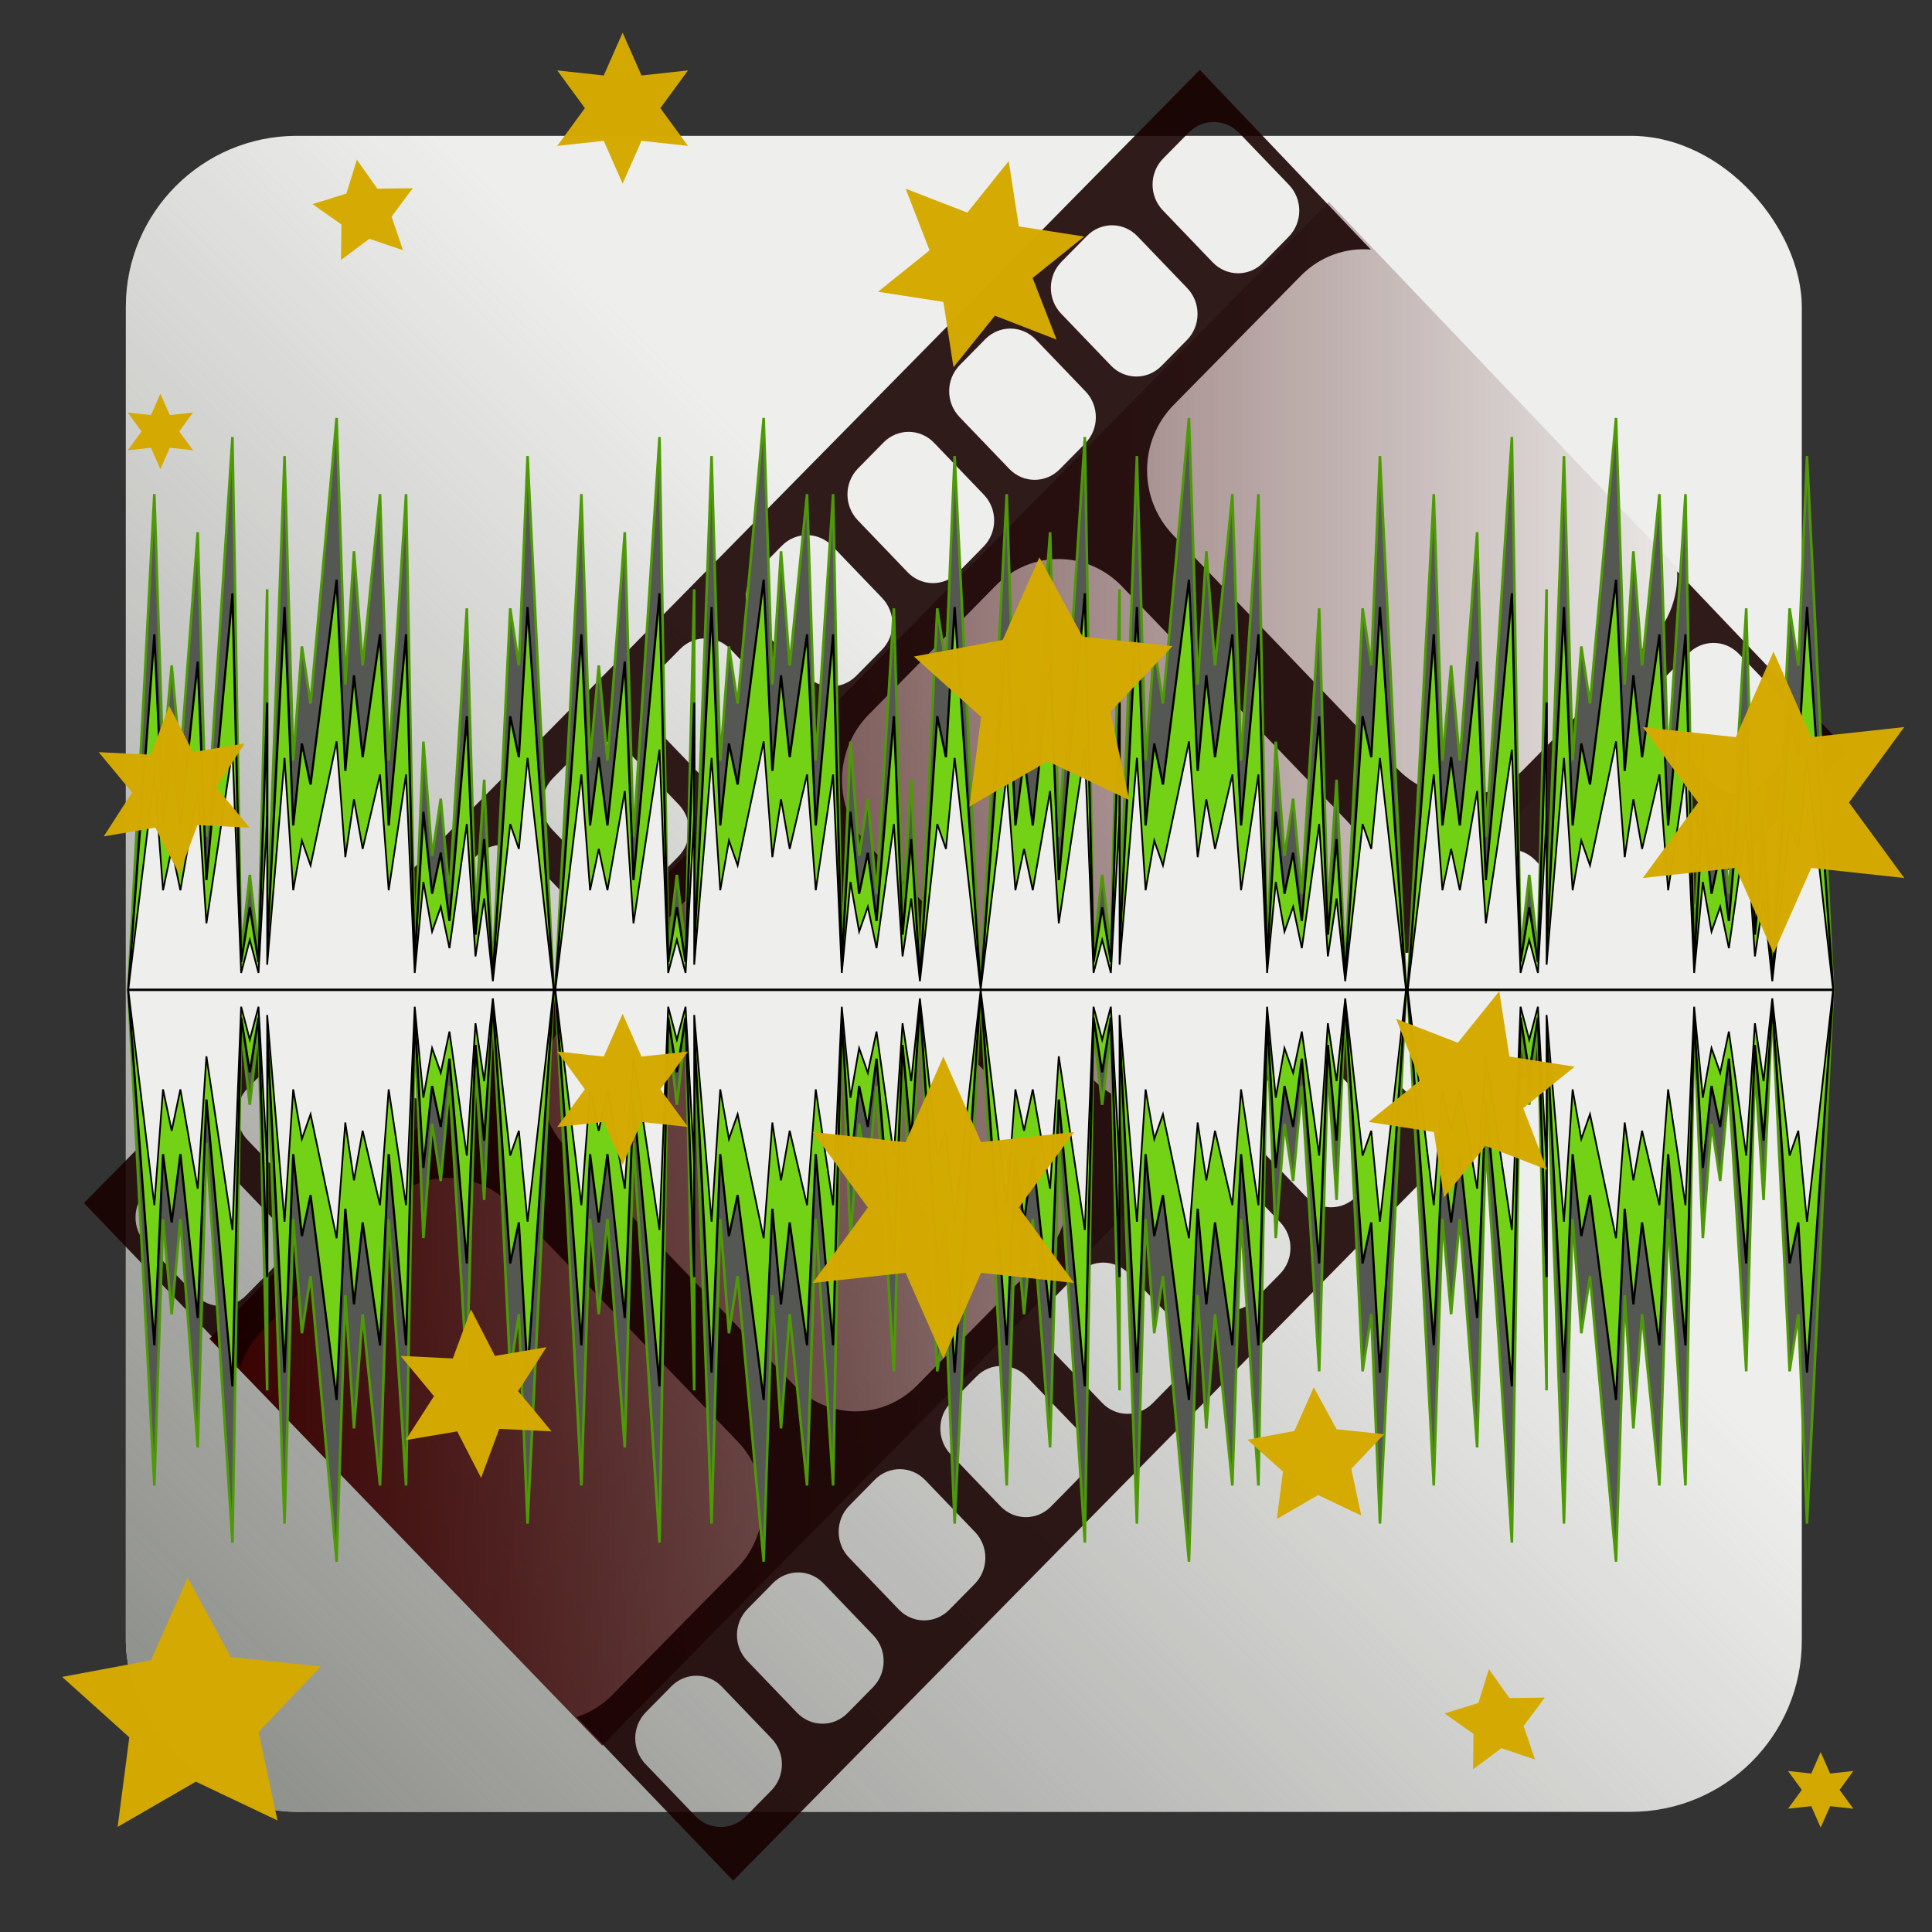 <?xml version="1.0" encoding="UTF-8" standalone="no"?>
<!-- Created with Inkscape (http://www.inkscape.org/) -->

<svg
   xmlns:osb="http://www.openswatchbook.org/uri/2009/osb"
   xmlns:dc="http://purl.org/dc/elements/1.1/"
   xmlns:cc="http://creativecommons.org/ns#"
   xmlns:rdf="http://www.w3.org/1999/02/22-rdf-syntax-ns#"
   xmlns:svg="http://www.w3.org/2000/svg"
   xmlns="http://www.w3.org/2000/svg"
   xmlns:xlink="http://www.w3.org/1999/xlink"
   xmlns:sodipodi="http://sodipodi.sourceforge.net/DTD/sodipodi-0.dtd"
   xmlns:inkscape="http://www.inkscape.org/namespaces/inkscape"
   width="256px"
   height="256px"
   viewBox="0 0 256 256"
   version="1.1"
   id="SVGRoot"
   sodipodi:docname="videomass2_nuovo.svg"
   inkscape:version="0.92.4 (5da689c313, 2019-01-14)"
   enable-background="new">
  <rect x="0" y="0" width="256" height="256" fill="#333333" stroke="none"/>
  <sodipodi:namedview
     id="base"
     pagecolor="#ffffff"
     bordercolor="#666666"
     borderopacity="1.0"
     inkscape:pageopacity="0.0"
     inkscape:pageshadow="2"
     inkscape:zoom="2.32"
     inkscape:cx="82.258621"
     inkscape:cy="109.94539"
     inkscape:document-units="px"
     inkscape:current-layer="layer2"
     showgrid="true"
     inkscape:window-width="1920"
     inkscape:window-height="1021"
     inkscape:window-x="0"
     inkscape:window-y="31"
     inkscape:window-maximized="1"
     inkscape:grid-bbox="true"
     inkscape:measure-start="110,130"
     inkscape:measure-end="0,0"
     showguides="true">
    <inkscape:grid
       type="xygrid"
       id="grid5114" />
  </sodipodi:namedview>
  <defs
     id="defs4485">
    <inkscape:path-effect
       effect="bspline"
       id="path-effect4551"
       is_visible="true"
       weight="33.333"
       steps="2"
       helper_size="0"
       apply_no_weight="true"
       apply_with_weight="true"
       only_selected="false" />
    <inkscape:path-effect
       effect="skeletal"
       id="path-effect4547"
       is_visible="true"
       pattern="M 0,5 C 0,2.24 2.24,0 5,0 7.76,0 10,2.24 10,5 10,7.76 7.76,10 5,10 2.24,10 0,7.76 0,5 Z"
       copytype="single_stretched"
       prop_scale="1"
       scale_y_rel="false"
       spacing="0"
       normal_offset="0"
       tang_offset="0"
       prop_units="false"
       vertical_pattern="false"
       fuse_tolerance="0" />
    <inkscape:path-effect
       effect="bspline"
       id="path-effect4545"
       is_visible="true"
       weight="33.333"
       steps="2"
       helper_size="0"
       apply_no_weight="true"
       apply_with_weight="true"
       only_selected="false" />
    <inkscape:path-effect
       effect="skeletal"
       id="path-effect4541"
       is_visible="true"
       pattern="M 0,5 C 0,2.24 2.24,0 5,0 7.76,0 10,2.24 10,5 10,7.76 7.76,10 5,10 2.24,10 0,7.76 0,5 Z"
       copytype="single_stretched"
       prop_scale="1"
       scale_y_rel="false"
       spacing="0"
       normal_offset="0"
       tang_offset="0"
       prop_units="false"
       vertical_pattern="false"
       fuse_tolerance="0" />
    <inkscape:path-effect
       effect="spiro"
       id="path-effect4539"
       is_visible="true" />
    <inkscape:path-effect
       effect="bspline"
       id="path-effect4535"
       is_visible="true"
       weight="33.333"
       steps="2"
       helper_size="0"
       apply_no_weight="true"
       apply_with_weight="true"
       only_selected="false" />
    <inkscape:path-effect
       effect="skeletal"
       id="path-effect4531"
       is_visible="true"
       pattern="M 0,5 C 0,2.24 2.24,0 5,0 7.76,0 10,2.24 10,5 10,7.76 7.76,10 5,10 2.24,10 0,7.76 0,5 Z"
       copytype="single_stretched"
       prop_scale="1"
       scale_y_rel="false"
       spacing="0"
       normal_offset="0"
       tang_offset="0"
       prop_units="false"
       vertical_pattern="false"
       fuse_tolerance="0" />
    <inkscape:path-effect
       effect="bspline"
       id="path-effect4529"
       is_visible="true"
       weight="33.333"
       steps="2"
       helper_size="0"
       apply_no_weight="true"
       apply_with_weight="true"
       only_selected="false" />
    <inkscape:path-effect
       effect="skeletal"
       id="path-effect4525"
       is_visible="true"
       pattern="M 0,5 C 0,2.24 2.24,0 5,0 7.76,0 10,2.24 10,5 10,7.76 7.76,10 5,10 2.24,10 0,7.76 0,5 Z"
       copytype="single_stretched"
       prop_scale="1"
       scale_y_rel="false"
       spacing="0"
       normal_offset="0"
       tang_offset="0"
       prop_units="false"
       vertical_pattern="false"
       fuse_tolerance="0" />
    <inkscape:path-effect
       effect="bspline"
       id="path-effect4523"
       is_visible="true"
       weight="33.333"
       steps="2"
       helper_size="0"
       apply_no_weight="true"
       apply_with_weight="true"
       only_selected="false" />
    <inkscape:path-effect
       effect="bspline"
       id="path-effect4519"
       is_visible="true"
       weight="33.333"
       steps="2"
       helper_size="0"
       apply_no_weight="true"
       apply_with_weight="true"
       only_selected="false" />
    <linearGradient
       inkscape:collect="always"
       id="linearGradient4752">
      <stop
         style="stop-color:#888a85;stop-opacity:1;"
         offset="0"
         id="stop4748" />
      <stop
         style="stop-color:#888a85;stop-opacity:0;"
         offset="1"
         id="stop4750" />
    </linearGradient>
    <linearGradient
       inkscape:collect="always"
       id="linearGradient4560">
      <stop
         style="stop-color:#380000;stop-opacity:1;"
         offset="0"
         id="stop4556" />
      <stop
         style="stop-color:#380000;stop-opacity:0;"
         offset="1"
         id="stop4558" />
    </linearGradient>
    <pattern
       inkscape:isstock="true"
       inkscape:stockid="Stripes 1:1"
       id="Strips1_1"
       patternTransform="translate(0,0) scale(10,10)"
       height="1"
       width="2"
       patternUnits="userSpaceOnUse"
       inkscape:collect="always">
      <rect
         id="rect5447"
         height="2"
         width="1"
         y="-0.5"
         x="0"
         style="fill:black;stroke:none" />
    </pattern>
    <linearGradient
       id="linearGradient4727"
       osb:paint="solid">
      <stop
         style="stop-color:#ce5c00;stop-opacity:1;"
         offset="0"
         id="stop4725" />
    </linearGradient>
    <pattern
       patternUnits="userSpaceOnUse"
       width="55"
       height="90"
       patternTransform="translate(-60,50.5)"
       id="pattern6214">
      <g
         style="fill:url(#Strips1_1);fill-opacity:1"
         transform="translate(-15,-28.5)"
         id="g4691">
        <rect
           style="opacity:0.815;fill:url(#Strips1_1);fill-opacity:1;stroke:none;stroke-width:4.527;stroke-linecap:round;stroke-linejoin:bevel;stroke-miterlimit:17.6;stroke-dasharray:none;stroke-dashoffset:0;stroke-opacity:1;paint-order:stroke fill markers"
           id="rect4683"
           width="30"
           height="30"
           x="40"
           y="59"
           ry="7.9" />
        <path
           inkscape:connector-curvature="0"
           style="opacity:0.815;fill:url(#Strips1_1);fill-opacity:1;stroke:none;stroke-width:8.601;stroke-linecap:round;stroke-linejoin:bevel;stroke-miterlimit:17.6;stroke-dasharray:none;stroke-dashoffset:0;stroke-opacity:1;paint-order:stroke fill markers"
           d="m 15,28.5 v 90 l 45,-45 z"
           id="path4687" />
      </g>
    </pattern>
    <linearGradient
       inkscape:collect="always"
       xlink:href="#linearGradient4560"
       id="linearGradient4562"
       x1="-11.593"
       y1="128.662"
       x2="268.939"
       y2="128.662"
       gradientUnits="userSpaceOnUse"
       gradientTransform="matrix(0.713,0,0,0.713,36.018,37.3)" />
    <linearGradient
       inkscape:collect="always"
       xlink:href="#linearGradient4752"
       id="linearGradient4754"
       x1="11.826"
       y1="245.717"
       x2="149.787"
       y2="106.138"
       gradientUnits="userSpaceOnUse"
       gradientTransform="matrix(0.954,0,0,0.954,5.39,5.595)" />
  </defs>
  <g
     inkscape:groupmode="layer"
     id="layer3"
     inkscape:label="sfondo"
     style="display:inline">
    <rect
       style="display:inline;opacity:1;fill:#eeeeec;fill-opacity:1;stroke:none;stroke-width:2.404;stroke-linecap:round;stroke-linejoin:bevel;stroke-miterlimit:17.6;stroke-dasharray:none;stroke-dashoffset:0;stroke-opacity:0.976;paint-order:stroke fill markers"
       id="rect4568-3"
       width="222.072"
       height="222.072"
       x="16.675"
       y="18"
       ry="22.66" />
  </g>
  <g
     style="display:inline"
     inkscape:label="sfondo copia"
     id="g4738"
     inkscape:groupmode="layer">
    <rect
       ry="22.66"
       y="18"
       x="16.675"
       height="222.072"
       width="222.072"
       id="rect4736"
       style="display:inline;opacity:1;fill:url(#linearGradient4754);fill-opacity:1;stroke:none;stroke-width:7.004;stroke-linecap:round;stroke-linejoin:bevel;stroke-miterlimit:17.6;stroke-dasharray:none;stroke-dashoffset:0;stroke-opacity:0.976;paint-order:stroke fill markers" />
  </g>
  <g
     id="layer1"
     inkscape:groupmode="layer"
     inkscape:label="film strip"
     style="display:inline;opacity:1">
    <path
       style="opacity:1;fill:url(#linearGradient4562);fill-opacity:1;stroke:none;stroke-width:0.927"
       d="M 176.075,26.769 27.752,177.389 79.787,231.298 227.767,81.029 Z"
       id="rect5216"
       inkscape:connector-curvature="0" />
    <path
       style="fill:#180000;fill-opacity:0.884;stroke:none;stroke-width:0.94"
       d="M 158.983,9.258 11.122,159.406 31.872,181.063 c 0.558,-1.742 1.51,-3.382 2.871,-4.764 L 51.252,159.535 c 4.573,-4.644 11.889,-4.596 16.402,0.11 l 30.059,31.333 c 4.514,4.705 4.464,12.23 -0.108,16.874 l -16.509,16.764 c -1.374,1.395 -2.996,2.36 -4.714,2.906 L 97.149,249.197 244.729,99.333 222.235,75.705 c 0.128,3.299 -1.035,6.638 -3.51,9.151 l -16.846,17.108 c -4.666,4.738 -12.129,4.688 -16.735,-0.113 L 155.418,70.865 c -4.606,-4.801 -4.558,-12.479 0.108,-17.217 l 16.846,-17.108 c 2.561,-2.6 5.963,-3.749 9.275,-3.471 z m 1.877,6.907 c 1.21,0.008 2.417,0.492 3.338,1.452 l 6.593,6.873 c 1.842,1.92 1.823,4.992 -0.043,6.888 l -3.369,3.423 c -1.866,1.895 -4.854,1.874 -6.696,-0.046 l -6.593,-6.873 c -1.842,-1.92 -1.823,-4.991 0.043,-6.886 l 3.369,-3.422 c 0.933,-0.948 2.148,-1.417 3.358,-1.409 z m -13.477,13.686 c 1.21,0.008 2.417,0.494 3.338,1.454 l 6.592,6.872 c 1.842,1.92 1.822,4.992 -0.045,6.888 l -3.367,3.42 c -1.867,1.895 -4.852,1.876 -6.695,-0.045 l -6.593,-6.873 c -1.842,-1.92 -1.822,-4.992 0.045,-6.888 l 3.369,-3.42 c 0.933,-0.948 2.145,-1.416 3.355,-1.408 z m -13.477,13.685 c 1.21,0.008 2.417,0.494 3.338,1.454 l 6.593,6.873 c 1.842,1.92 1.825,4.991 -0.042,6.886 l -3.369,3.422 c -1.867,1.895 -4.854,1.876 -6.696,-0.045 l -6.592,-6.873 c -1.842,-1.92 -1.822,-4.991 0.045,-6.886 l 3.369,-3.423 c 0.933,-0.948 2.145,-1.416 3.355,-1.408 z m -13.476,13.685 c 1.209,0.008 2.419,0.495 3.34,1.454 l 6.591,6.872 c 1.842,1.92 1.823,4.992 -0.043,6.888 l -3.369,3.423 c -1.867,1.895 -4.852,1.874 -6.695,-0.046 l -6.592,-6.873 c -1.842,-1.92 -1.825,-4.991 0.042,-6.886 l 3.369,-3.423 c 0.933,-0.948 2.148,-1.416 3.358,-1.408 z m -13.477,13.685 c 1.21,0.008 2.417,0.494 3.338,1.454 l 6.593,6.873 c 1.842,1.92 1.825,4.991 -0.042,6.886 l -3.369,3.422 c -1.867,1.895 -4.854,1.877 -6.696,-0.043 l -6.593,-6.873 c -1.842,-1.92 -1.821,-4.992 0.045,-6.888 l 3.369,-3.422 c 0.933,-0.948 2.145,-1.417 3.355,-1.409 z m 33.381,3.17 c 3.025,0.02 6.043,1.233 8.346,3.633 l 29.725,30.986 c 4.606,4.801 4.556,12.479 -0.11,17.217 l -16.845,17.108 c -4.666,4.738 -12.131,4.688 -16.736,-0.113 l -29.725,-30.986 c -4.606,-4.801 -4.558,-12.479 0.108,-17.217 l 16.845,-17.108 c 2.333,-2.369 5.367,-3.541 8.392,-3.52 z M 93.476,84.59 c 1.21,0.008 2.418,0.494 3.34,1.454 l 6.592,6.873 c 1.842,1.92 1.823,4.991 -0.043,6.886 l -3.369,3.422 c -1.867,1.895 -4.852,1.874 -6.695,-0.046 l -6.592,-6.872 c -1.842,-1.92 -1.825,-4.992 0.042,-6.888 l 3.369,-3.422 c 0.933,-0.948 2.147,-1.416 3.357,-1.408 z m 133.603,0.598 c 1.21,0.008 2.415,0.494 3.336,1.454 l 6.594,6.873 c 1.842,1.92 1.822,4.991 -0.045,6.886 l -3.369,3.423 c -1.866,1.895 -4.852,1.876 -6.695,-0.045 l -6.594,-6.873 c -1.842,-1.92 -1.822,-4.991 0.045,-6.886 l 3.37,-3.425 c 0.933,-0.948 2.147,-1.416 3.357,-1.408 z M 80,98.275 c 1.21,0.007 2.418,0.492 3.34,1.452 l 6.593,6.873 c 1.842,1.92 1.821,4.994 -0.045,6.889 l -3.369,3.42 c -1.867,1.895 -4.852,1.876 -6.695,-0.045 l -6.592,-6.873 c -1.842,-1.92 -1.822,-4.991 0.045,-6.886 l 3.369,-3.422 c 0.933,-0.948 2.145,-1.417 3.355,-1.409 z m 133.601,0.6 c 1.21,0.007 2.415,0.492 3.336,1.452 l 6.594,6.873 c 1.842,1.92 1.823,4.992 -0.043,6.888 l -3.369,3.422 c -1.867,1.895 -4.852,1.874 -6.695,-0.046 l -6.594,-6.872 c -1.842,-1.92 -1.822,-4.992 0.045,-6.888 l 3.369,-3.42 c 0.933,-0.948 2.147,-1.417 3.357,-1.409 z M 66.523,111.96 c 1.21,0.007 2.418,0.494 3.34,1.454 l 6.592,6.873 c 1.842,1.92 1.823,4.991 -0.043,6.886 l -3.37,3.423 c -1.866,1.895 -4.852,1.874 -6.695,-0.046 l -6.592,-6.872 c -1.842,-1.92 -1.822,-4.992 0.045,-6.888 l 3.369,-3.423 c 0.933,-0.948 2.145,-1.416 3.355,-1.408 z m 133.601,0.601 c 1.21,0.007 2.415,0.494 3.336,1.454 l 6.596,6.872 c 1.842,1.92 1.822,4.992 -0.045,6.888 l -3.369,3.42 c -1.867,1.895 -4.852,1.876 -6.695,-0.045 l -6.594,-6.873 c -1.842,-1.92 -1.822,-4.992 0.045,-6.888 l 3.369,-3.42 c 0.933,-0.948 2.147,-1.416 3.357,-1.408 z m -100.22,2.467 c 2.965,0.02 5.922,1.209 8.179,3.562 l 30.06,31.333 c 4.514,4.705 4.464,12.23 -0.108,16.874 l -16.509,16.764 c -4.573,4.644 -11.887,4.596 -16.401,-0.11 L 75.065,152.118 C 70.551,147.413 70.601,139.886 75.173,135.242 L 91.681,118.48 c 2.286,-2.322 5.259,-3.471 8.224,-3.452 z m -46.857,10.616 v 0.003 c 1.21,0.007 2.417,0.494 3.338,1.454 l 6.592,6.872 c 1.842,1.92 1.823,4.992 -0.043,6.888 l -3.369,3.422 c -1.867,1.895 -4.852,1.874 -6.695,-0.046 l -6.592,-6.874 c -1.842,-1.92 -1.822,-4.991 0.045,-6.886 l 3.369,-3.422 c 0.933,-0.948 2.145,-1.417 3.355,-1.409 z m 133.601,0.601 c 1.209,0.007 2.417,0.495 3.338,1.454 l 6.592,6.87 c 1.842,1.92 1.821,4.994 -0.045,6.889 l -3.369,3.422 c -1.866,1.895 -4.851,1.874 -6.693,-0.046 l -6.594,-6.872 c -1.842,-1.92 -1.822,-4.992 0.045,-6.888 l 3.369,-3.422 c 0.933,-0.948 2.146,-1.416 3.357,-1.408 z M 39.57,139.33 c 1.21,0.008 2.417,0.494 3.338,1.454 l 6.592,6.873 c 1.842,1.92 1.825,4.992 -0.042,6.888 l -3.369,3.42 c -1.867,1.895 -4.854,1.874 -6.696,-0.046 l -6.592,-6.872 c -1.842,-1.92 -1.822,-4.992 0.045,-6.888 l 3.369,-3.42 c 0.933,-0.948 2.145,-1.417 3.355,-1.409 z m 133.6,0.598 h 0.004 c 1.21,0.008 2.415,0.494 3.336,1.454 h 0.003 l 6.594,6.873 c 1.842,1.92 1.822,4.992 -0.045,6.888 l -3.369,3.42 c -1.867,1.895 -4.852,1.878 -6.695,-0.043 l -6.594,-6.873 c -1.842,-1.92 -1.821,-4.992 0.045,-6.888 l 3.369,-3.423 c 0.933,-0.948 2.145,-1.416 3.355,-1.408 z M 26.093,153.015 c 1.21,0.008 2.418,0.493 3.34,1.454 l 6.592,6.873 c 1.842,1.92 1.823,4.992 -0.043,6.888 l -3.369,3.42 c -1.867,1.895 -4.854,1.877 -6.696,-0.043 l -6.592,-6.873 c -1.842,-1.92 -1.822,-4.992 0.045,-6.888 l 3.369,-3.42 c 0.933,-0.948 2.145,-1.419 3.355,-1.411 z m 133.601,0.6 c 1.21,0.007 2.417,0.494 3.338,1.454 l 6.594,6.873 c 1.842,1.92 1.822,4.991 -0.045,6.886 l -3.369,3.422 c -1.866,1.895 -4.851,1.876 -6.693,-0.044 l -6.594,-6.873 c -1.842,-1.92 -1.823,-4.992 0.043,-6.888 l 3.369,-3.42 c 0.933,-0.948 2.147,-1.417 3.357,-1.409 z m -13.476,13.686 c 1.21,0.008 2.417,0.493 3.338,1.454 l 6.594,6.87 c 1.842,1.92 1.821,4.994 -0.045,6.889 l -3.369,3.422 c -1.867,1.895 -4.852,1.874 -6.695,-0.046 l -6.594,-6.873 c -1.842,-1.92 -1.822,-4.991 0.045,-6.886 l 3.369,-3.422 c 0.933,-0.948 2.146,-1.416 3.357,-1.408 z m -13.476,13.685 c 1.21,0.007 2.415,0.494 3.336,1.454 l 6.594,6.872 c 1.842,1.92 1.822,4.992 -0.045,6.888 l -3.369,3.422 c -1.866,1.895 -4.852,1.876 -6.695,-0.044 l -6.594,-6.873 c -1.842,-1.92 -1.822,-4.991 0.045,-6.886 l 3.369,-3.423 c 0.933,-0.948 2.148,-1.416 3.358,-1.408 z m -13.477,13.685 c 1.21,0.007 2.415,0.494 3.336,1.454 l 6.594,6.873 c 1.842,1.92 1.823,4.991 -0.043,6.886 l -3.37,3.42 c -1.866,1.895 -4.851,1.877 -6.693,-0.043 l -6.594,-6.873 c -1.842,-1.92 -1.822,-4.991 0.045,-6.886 l 3.369,-3.423 c 0.933,-0.948 2.147,-1.416 3.357,-1.408 z m -13.477,13.685 c 1.21,0.008 2.415,0.494 3.336,1.454 l 6.594,6.873 c 1.842,1.92 1.823,4.991 -0.043,6.886 l -3.369,3.423 c -1.866,1.895 -4.852,1.874 -6.695,-0.046 l -6.594,-6.873 c -1.842,-1.92 -1.822,-4.991 0.045,-6.886 l 3.369,-3.422 c 0.933,-0.948 2.147,-1.417 3.357,-1.409 z m -13.476,13.686 c 1.21,0.008 2.415,0.493 3.336,1.454 l 6.594,6.87 c 1.842,1.92 1.821,4.995 -0.045,6.891 l -3.369,3.42 c -1.867,1.895 -4.851,1.874 -6.693,-0.046 l -6.594,-6.872 c -1.842,-1.92 -1.823,-4.992 0.043,-6.888 l 3.369,-3.42 c 0.933,-0.948 2.148,-1.417 3.358,-1.409 z"
       id="rect5116"
       inkscape:connector-curvature="0" />
  </g>
  <g
     inkscape:groupmode="layer"
     id="layer2"
     inkscape:label="audio"
     style="display:inline">
    <path
       style="display:inline;fill:#555753;fill-opacity:1;stroke:#4e9a06;stroke-width:0.341px;stroke-linecap:butt;stroke-linejoin:miter;stroke-opacity:1"
       d="m 44.602,55.386 -3.45,37.834 -1.151,-7.566 -1.148,15.135 -1.151,-40.357 -2.299,63.057 V 78.087 L 34.252,126.011 33.101,115.921 31.952,126.011 30.801,57.91 27.351,110.876 26.2,70.521 23.901,100.788 22.75,88.177 21.601,100.788 20.45,65.476 17,131.056 H 73.356 L 69.906,60.431 68.755,88.177 67.606,80.609 65.304,128.533 64.156,103.31 63.005,120.966 61.854,80.609 59.555,118.445 58.404,105.831 57.256,113.4 56.104,98.265 54.953,126.011 53.805,65.476 51.503,100.788 50.355,65.476 l -2.302,22.701 -1.148,-15.135 -1.151,17.656 z m 56.587,0 -3.45,37.834 -1.151,-7.566 L 95.438,100.788 94.289,60.431 91.987,123.488 V 78.087 L 90.839,126.011 89.688,115.921 88.537,126.011 87.389,57.91 83.938,110.876 82.787,70.521 80.488,100.788 79.337,88.177 78.186,100.788 77.038,65.476 73.587,131.056 h 56.356 l -3.45,-70.625 -1.151,27.746 -1.151,-7.568 -2.299,47.924 -1.151,-25.223 -1.148,17.656 -1.151,-40.357 -2.299,37.836 -1.151,-12.613 -1.151,7.568 -1.148,-15.135 -1.151,27.746 -1.151,-60.535 -2.299,35.312 -1.151,-35.312 -2.299,22.701 -1.151,-15.135 -1.148,17.656 z m 28.754,75.67 h 56.356 l -3.45,-70.625 -1.151,27.746 -1.148,-7.568 -2.302,47.924 -1.148,-25.223 -1.151,17.656 -1.151,-40.357 -2.299,37.836 -1.151,-12.613 -1.148,7.568 -1.151,-15.135 -1.151,27.746 -1.151,-60.535 -2.299,35.312 -1.151,-35.312 -2.299,22.701 -1.151,-15.135 -1.148,17.656 -1.151,-35.313 -3.45,37.834 -1.151,-7.566 -1.148,15.135 -1.151,-40.357 -2.299,63.057 V 78.087 l -1.151,47.924 -1.151,-10.09 -1.148,10.09 -1.151,-68.102 -3.45,52.967 -1.151,-40.355 -2.299,30.268 -1.151,-12.611 -1.148,12.611 -1.151,-35.312 z m 84.19,-75.67 -3.45,37.834 -1.151,-7.566 -1.151,15.135 -1.148,-40.357 -2.302,63.057 V 78.087 l -1.148,47.924 -1.151,-10.09 -1.151,10.09 -1.148,-68.102 -3.45,52.967 -1.151,-40.355 -2.299,30.268 -1.151,-12.611 -1.151,12.611 -1.148,-35.312 -3.45,65.58 h 56.356 l -3.45,-70.625 -1.151,27.746 -1.151,-7.568 -2.299,47.924 -1.151,-25.223 -1.148,17.656 -1.151,-40.357 -2.299,37.836 -1.151,-12.613 -1.151,7.568 -1.148,-15.135 -1.151,27.746 -1.151,-60.535 -2.299,35.312 -1.151,-35.312 -2.299,22.701 -1.151,-15.135 -1.151,17.656 z M 17,131.257 l 3.45,65.58 1.151,-35.312 1.148,12.613 1.151,-12.613 2.299,30.268 1.151,-40.355 3.45,52.969 1.151,-68.104 1.148,10.09 1.151,-10.09 1.151,47.924 v -45.4 l 2.299,63.057 1.151,-40.357 1.148,15.135 1.151,-7.566 3.45,37.834 1.151,-35.312 1.151,17.656 1.148,-15.133 2.302,22.699 1.148,-35.312 2.302,35.312 1.148,-60.535 1.151,27.746 1.151,-15.135 1.148,7.568 1.151,-12.611 2.299,37.834 1.151,-40.357 1.151,17.656 1.148,-25.223 2.302,47.924 1.148,-7.566 1.151,27.744 3.45,-70.625 z m 56.587,0 3.45,65.58 1.148,-35.312 1.151,12.613 1.151,-12.613 2.299,30.268 1.151,-40.355 3.45,52.969 1.148,-68.104 1.151,10.09 1.151,-10.09 1.148,47.924 v -45.4 l 2.302,63.057 1.148,-40.357 1.151,15.135 1.151,-7.566 3.45,37.834 1.151,-35.312 1.148,17.656 1.151,-15.133 2.299,22.699 1.151,-35.312 2.299,35.312 1.151,-60.535 1.151,27.746 1.148,-15.135 1.151,7.568 1.151,-12.611 2.299,37.834 1.151,-40.357 1.148,17.656 1.151,-25.223 2.299,47.924 1.151,-7.566 1.151,27.744 3.45,-70.625 z m 56.356,0 3.45,65.58 1.151,-35.312 1.148,12.613 1.151,-12.613 2.299,30.268 1.151,-40.355 3.45,52.969 1.151,-68.104 1.148,10.09 1.151,-10.09 1.151,47.924 v -45.4 l 2.299,63.057 1.151,-40.357 1.148,15.135 1.151,-7.566 3.45,37.834 1.151,-35.312 1.148,17.656 1.151,-15.133 2.299,22.699 1.151,-35.312 2.299,35.312 1.151,-60.535 1.151,27.746 1.151,-15.135 1.148,7.568 1.151,-12.611 2.299,37.834 1.151,-40.357 1.151,17.656 1.148,-25.223 2.302,47.924 1.148,-7.566 1.151,27.744 3.45,-70.625 z m 56.587,0 3.45,65.58 1.148,-35.312 1.151,12.613 1.151,-12.613 2.299,30.268 1.151,-40.355 3.45,52.969 1.148,-68.104 1.151,10.09 1.151,-10.09 1.148,47.924 v -45.4 l 2.302,63.057 1.148,-40.357 1.151,15.135 1.151,-7.566 3.45,37.834 1.148,-35.312 1.151,17.656 1.151,-15.133 2.299,22.699 1.151,-35.312 2.299,35.312 1.151,-60.535 1.151,27.746 1.148,-15.135 1.151,7.568 1.151,-12.611 2.299,37.834 1.151,-40.357 1.148,17.656 1.151,-25.223 2.299,47.924 1.151,-7.566 1.151,27.744 3.45,-70.625 z"
       id="path879"
       inkscape:connector-curvature="0" />
    <path
       style="display:inline;fill:#73d216;stroke:#000000;stroke-width:0.288px;stroke-linecap:butt;stroke-linejoin:miter;stroke-opacity:1"
       d="M 44.603,76.815 41.152,103.95 40.001,98.52 38.853,109.376 37.702,80.431 35.403,125.654 V 93.093 L 34.252,127.464 33.101,120.228 31.952,127.464 30.801,78.621 27.351,116.612 26.2,87.667 23.901,109.376 22.75,100.33 21.601,109.376 20.45,84.047 17,131.084 H 73.356 L 69.906,80.431 68.755,100.33 67.606,94.903 65.304,129.274 64.156,111.186 63.005,123.848 61.854,94.903 59.555,122.038 58.404,112.992 57.256,118.422 56.105,107.566 54.953,127.464 53.805,84.047 51.503,109.376 50.355,84.047 48.053,100.33 46.905,89.477 45.754,102.14 Z m 56.587,0 L 97.74,103.95 96.589,98.52 95.438,109.376 94.289,80.431 91.987,125.654 V 93.093 l -1.148,34.371 -1.151,-7.236 -1.151,7.236 -1.148,-48.843 -3.45,37.991 -1.151,-28.945 -2.299,21.709 -1.151,-9.046 -1.151,9.046 -1.148,-25.329 -3.45,47.037 h 56.356 l -3.45,-50.653 -1.151,19.899 -1.151,-5.426 -2.299,34.371 -1.151,-18.089 -1.148,12.662 -1.151,-28.945 -2.299,27.135 -1.151,-9.046 -1.151,5.43 -1.148,-10.856 -1.151,19.899 -1.151,-43.417 -2.299,25.329 -1.151,-25.329 -2.299,16.282 -1.151,-10.852 -1.148,12.662 z m 28.754,54.27 h 56.356 l -3.45,-50.653 -1.151,19.899 -1.148,-5.426 -2.302,34.371 -1.148,-18.089 -1.151,12.662 -1.151,-28.945 -2.299,27.135 -1.151,-9.046 -1.148,5.43 -1.151,-10.856 -1.151,19.899 -1.151,-43.417 -2.299,25.329 -1.151,-25.329 -2.299,16.282 -1.151,-10.852 -1.148,12.662 -1.151,-25.325 -3.45,27.135 -1.151,-5.43 -1.148,10.856 -1.151,-28.945 -2.299,45.223 V 93.093 l -1.151,34.371 -1.151,-7.236 -1.148,7.236 -1.151,-48.843 -3.45,37.991 -1.151,-28.945 -2.299,21.709 -1.151,-9.046 -1.148,9.046 -1.151,-25.329 z m 84.19,-54.27 -3.45,27.135 -1.151,-5.43 -1.151,10.856 -1.148,-28.945 -2.302,45.223 V 93.093 l -1.148,34.371 -1.151,-7.236 -1.151,7.236 -1.148,-48.843 -3.45,37.991 -1.151,-28.945 -2.299,21.709 -1.151,-9.046 -1.151,9.046 -1.148,-25.329 -3.45,47.037 h 56.356 l -3.45,-50.653 -1.151,19.899 -1.151,-5.426 -2.299,34.371 -1.151,-18.089 -1.148,12.662 -1.151,-28.945 -2.299,27.135 -1.151,-9.046 -1.151,5.43 -1.148,-10.856 -1.151,19.899 -1.151,-43.417 -2.299,25.329 -1.151,-25.329 -2.299,16.282 -1.151,-10.852 -1.151,12.662 z M 17,131.227 l 3.45,47.037 1.151,-25.329 1.148,9.046 1.151,-9.046 2.299,21.709 1.151,-28.945 3.45,37.991 1.151,-48.843 1.148,7.236 1.151,-7.236 1.151,34.371 v -32.561 l 2.299,45.223 1.151,-28.945 1.148,10.856 1.151,-5.426 3.45,27.135 1.151,-25.329 1.151,12.662 1.148,-10.852 2.302,16.282 1.148,-25.329 2.302,25.329 1.148,-43.417 1.151,19.899 1.151,-10.852 1.148,5.426 1.151,-9.046 2.299,27.135 1.151,-28.945 1.151,12.666 1.148,-18.092 2.302,34.371 1.148,-5.426 1.151,19.899 3.45,-50.653 z m 56.587,0 3.45,47.037 1.148,-25.329 1.151,9.046 1.151,-9.046 2.299,21.709 1.151,-28.945 3.45,37.991 1.148,-48.843 1.151,7.236 1.151,-7.236 1.148,34.371 v -32.561 l 2.302,45.223 1.148,-28.945 1.151,10.856 1.151,-5.426 3.45,27.135 1.151,-25.329 1.148,12.662 1.151,-10.852 2.299,16.282 1.151,-25.329 2.299,25.329 1.151,-43.417 1.151,19.899 1.148,-10.852 1.151,5.426 1.151,-9.046 2.299,27.135 1.151,-28.945 1.148,12.666 1.151,-18.092 2.299,34.371 1.151,-5.426 1.151,19.899 3.45,-50.653 z m 56.356,0 3.45,47.037 1.151,-25.329 1.148,9.046 1.151,-9.046 2.299,21.709 1.151,-28.945 3.45,37.991 1.151,-48.843 1.148,7.236 1.151,-7.236 1.151,34.371 v -32.561 l 2.299,45.223 1.151,-28.945 1.148,10.856 1.151,-5.426 3.45,27.135 1.151,-25.329 1.148,12.662 1.151,-10.852 2.299,16.282 1.151,-25.329 2.299,25.329 1.151,-43.417 1.151,19.899 1.151,-10.852 1.148,5.426 1.151,-9.046 2.299,27.135 1.151,-28.945 1.151,12.666 1.148,-18.092 2.302,34.371 1.148,-5.426 1.151,19.899 3.45,-50.653 z m 56.587,0 3.45,47.037 1.148,-25.329 1.151,9.046 1.151,-9.046 2.299,21.709 1.151,-28.945 3.45,37.991 1.148,-48.843 1.151,7.236 1.151,-7.236 1.148,34.371 v -32.561 l 2.302,45.223 1.148,-28.945 1.151,10.856 1.151,-5.426 3.45,27.135 1.148,-25.329 1.151,12.662 1.151,-10.852 2.299,16.282 1.151,-25.329 2.299,25.329 1.151,-43.417 1.151,19.899 1.148,-10.852 1.151,5.426 1.151,-9.046 2.299,27.135 1.151,-28.945 1.148,12.666 1.151,-18.092 2.299,34.371 1.151,-5.426 1.151,19.899 3.45,-50.653 z"
       id="path895"
       inkscape:connector-curvature="0" />
    <path
       style="display:inline;fill:#eeeeec;stroke:#000000;stroke-width:0.225px;stroke-linecap:butt;stroke-linejoin:miter;stroke-opacity:1;opacity:1"
       d="m 44.603,98.24 -3.45,16.434 -1.151,-3.291 -1.148,6.582 -1.151,-17.535 -2.299,27.398 v -19.726 l -1.151,20.816 -1.151,-4.381 -1.148,4.381 -1.151,-29.588 -3.45,23.017 -1.151,-17.535 -2.299,13.154 -1.151,-5.482 -1.148,5.482 L 20.45,102.622 17,131.109 h 56.356 l -3.45,-30.678 -1.151,12.053 -1.148,-3.291 -2.302,20.826 -1.148,-10.963 -1.151,7.672 -1.151,-17.535 -2.299,16.445 -1.151,-5.482 -1.148,3.291 -1.151,-6.582 -1.151,12.053 -1.148,-26.297 -2.302,15.344 -1.148,-15.344 -2.302,9.863 -1.148,-6.572 -1.151,7.672 z m 56.587,0 -3.45,16.434 -1.151,-3.291 -1.151,6.582 -1.148,-17.535 -2.302,27.398 v -19.726 l -1.148,20.816 -1.151,-4.381 -1.151,4.381 -1.148,-29.588 -3.45,23.017 -1.151,-17.535 -2.299,13.154 -1.151,-5.482 -1.151,5.482 -1.148,-15.344 -3.45,28.488 h 56.356 l -3.45,-30.678 -1.151,12.053 -1.151,-3.291 -2.299,20.826 -1.151,-10.963 -1.148,7.672 -1.151,-17.535 -2.299,16.445 -1.151,-5.482 -1.151,3.291 -1.148,-6.582 -1.151,12.053 -1.151,-26.297 -2.299,15.344 -1.151,-15.344 -2.299,9.863 -1.151,-6.572 -1.148,7.672 z m 28.754,32.869 h 56.356 l -3.45,-30.678 -1.151,12.053 -1.148,-3.291 -2.302,20.826 -1.148,-10.963 -1.151,7.672 -1.151,-17.535 -2.299,16.445 -1.151,-5.482 -1.148,3.291 -1.151,-6.582 -1.151,12.053 -1.151,-26.297 -2.299,15.344 -1.151,-15.344 -2.299,9.863 -1.151,-6.572 -1.148,7.672 -1.151,-15.344 -3.45,16.434 -1.151,-3.291 -1.148,6.582 -1.151,-17.535 -2.299,27.398 v -19.726 l -1.151,20.816 -1.151,-4.381 -1.148,4.381 -1.151,-29.588 -3.45,23.017 -1.151,-17.535 -2.299,13.154 -1.151,-5.482 -1.148,5.482 -1.151,-15.344 z m 84.19,-32.869 -3.45,16.434 -1.151,-3.291 -1.151,6.582 -1.148,-17.535 -2.302,27.398 v -19.726 l -1.148,20.816 -1.151,-4.381 -1.151,4.381 -1.148,-29.588 -3.45,23.017 -1.151,-17.535 -2.299,13.154 -1.151,-5.482 -1.151,5.482 -1.148,-15.344 -3.45,28.488 h 56.356 l -3.45,-30.678 -1.151,12.053 -1.151,-3.291 -2.299,20.826 -1.151,-10.963 -1.148,7.672 -1.151,-17.535 -2.299,16.445 -1.151,-5.482 -1.151,3.291 -1.148,-6.582 -1.151,12.053 -1.151,-26.297 -2.299,15.344 -1.151,-15.344 -2.299,9.863 -1.151,-6.572 -1.151,7.672 z M 17,131.204 l 3.45,28.488 1.151,-15.344 1.148,5.482 1.151,-5.482 2.299,13.154 1.151,-17.535 3.45,23.017 1.151,-29.588 1.148,4.381 1.151,-4.381 1.151,20.816 v -19.726 l 2.299,27.398 1.151,-17.535 1.148,6.582 1.151,-3.291 3.45,16.434 1.151,-15.334 1.151,7.662 1.148,-6.572 2.302,9.863 1.148,-15.344 2.302,15.344 1.148,-26.297 1.151,12.053 1.151,-6.572 1.148,3.281 1.151,-5.471 2.299,16.435 1.151,-17.535 1.151,7.672 1.148,-10.963 2.302,20.826 1.148,-3.291 1.151,12.053 3.45,-30.678 z m 56.587,0 3.45,28.488 1.148,-15.344 1.151,5.482 1.151,-5.482 2.299,13.154 1.151,-17.535 3.45,23.017 1.148,-29.588 1.151,4.381 1.151,-4.381 1.148,20.816 v -19.726 l 2.302,27.398 1.148,-17.535 1.151,6.582 1.151,-3.291 3.45,16.434 1.151,-15.334 1.148,7.662 1.151,-6.572 2.299,9.863 1.151,-15.344 2.299,15.344 1.151,-26.297 1.151,12.053 1.148,-6.572 1.151,3.281 1.151,-5.471 2.299,16.435 1.151,-17.535 1.148,7.672 1.151,-10.963 2.299,20.826 1.151,-3.291 1.151,12.053 3.45,-30.678 z m 56.356,0 3.45,28.488 1.151,-15.344 1.148,5.482 1.151,-5.482 2.299,13.154 1.151,-17.535 3.45,23.017 1.151,-29.588 1.148,4.381 1.151,-4.381 1.151,20.816 v -19.726 l 2.299,27.398 1.151,-17.535 1.148,6.582 1.151,-3.291 3.45,16.434 1.151,-15.334 1.148,7.662 1.151,-6.572 2.299,9.863 1.151,-15.344 2.299,15.344 1.151,-26.297 1.151,12.053 1.151,-6.572 1.148,3.281 1.151,-5.471 2.299,16.435 1.151,-17.535 1.151,7.672 1.148,-10.963 2.302,20.826 1.148,-3.291 1.151,12.053 3.45,-30.678 z m 56.587,0 3.45,28.488 1.148,-15.344 1.151,5.482 1.151,-5.482 2.299,13.154 1.151,-17.535 3.45,23.017 1.148,-29.588 1.151,4.381 1.151,-4.381 1.148,20.816 v -19.726 l 2.302,27.398 1.148,-17.535 1.151,6.582 1.151,-3.291 3.45,16.434 1.148,-15.334 1.151,7.662 1.151,-6.572 2.299,9.863 1.151,-15.344 2.299,15.344 1.151,-26.297 1.151,12.053 1.148,-6.572 1.151,3.281 1.151,-5.471 2.299,16.435 1.151,-17.535 1.148,7.672 1.151,-10.963 2.299,20.826 1.151,-3.291 1.151,12.053 3.45,-30.678 z"
       id="path911"
       inkscape:connector-curvature="0" />
    <path
       sodipodi:type="star"
       style="display:inline;opacity:1;fill:#d4aa00;fill-opacity:0.987;stroke:none;stroke-width:0.1;stroke-linecap:square;stroke-linejoin:miter;stroke-miterlimit:4;stroke-dasharray:none;stroke-dashoffset:0;stroke-opacity:1;paint-order:normal"
       id="path860"
       sodipodi:sides="6"
       sodipodi:cx="130.00002"
       sodipodi:cy="35.000004"
       sodipodi:r1="14.142136"
       sodipodi:r2="7.0710678"
       sodipodi:arg1="0.78539816"
       sodipodi:arg2="1.3089969"
       inkscape:flatsided="false"
       inkscape:rounded="1.04083e-17"
       inkscape:randomized="0"
       d="m 140,45 -8.17,-3.17 -5.49,6.83 -1.34,-8.66 -8.66,-1.34 6.83,-5.49 -3.17,-8.17 8.17,3.17 5.49,-6.83 1.34,8.66 8.66,1.34 -6.83,5.49 z"
       inkscape:transform-center-x="0.68364368"
       inkscape:transform-center-y="-0.68364368" />
    <path
       sodipodi:type="star"
       style="display:inline;opacity:1;fill:#d4aa00;fill-opacity:0.987;stroke:none;stroke-width:0.1;stroke-linecap:square;stroke-linejoin:miter;stroke-miterlimit:4;stroke-dasharray:none;stroke-dashoffset:0;stroke-opacity:1;paint-order:normal"
       id="path863"
       sodipodi:sides="6"
       sodipodi:cx="82.5"
       sodipodi:cy="14.33013"
       sodipodi:r1="10"
       sodipodi:r2="5"
       sodipodi:arg1="1.5707963"
       sodipodi:arg2="2.0943951"
       inkscape:flatsided="false"
       inkscape:rounded="1.04083e-17"
       inkscape:randomized="0"
       d="M 82.5,24.33 80,18.66 73.84,19.33 77.5,14.33 73.84,9.33 80,10 82.5,4.33 85,10 91.16,9.33 87.5,14.33 91.16,19.33 85,18.66 Z" />
    <path
       sodipodi:type="star"
       style="display:inline;opacity:1;fill:#d4aa00;fill-opacity:0.987;stroke:none;stroke-width:0.1;stroke-linecap:square;stroke-linejoin:miter;stroke-miterlimit:4;stroke-dasharray:none;stroke-dashoffset:0;stroke-opacity:1;paint-order:normal"
       id="path865"
       sodipodi:sides="6"
       sodipodi:cx="234.99998"
       sodipodi:cy="106.33975"
       sodipodi:r1="20"
       sodipodi:r2="10"
       sodipodi:arg1="1.5707963"
       sodipodi:arg2="2.0943951"
       inkscape:flatsided="false"
       inkscape:rounded="1.04083e-17"
       inkscape:randomized="0"
       d="m 235,126.34 -5,-11.34 -12.32,1.34 7.321,-10 -7.321,-10 12.32,1.34 5,-11.34 5,11.34 12.321,-1.34 -7.321,10 7.321,10 -12.321,-1.34 z" />
    <path
       sodipodi:type="star"
       style="display:inline;opacity:1;fill:#d4aa00;fill-opacity:0.987;stroke:none;stroke-width:0.1;stroke-linecap:square;stroke-linejoin:miter;stroke-miterlimit:4;stroke-dasharray:none;stroke-dashoffset:0;stroke-opacity:1;paint-order:normal"
       id="path867"
       sodipodi:sides="6"
       sodipodi:cx="21.25"
       sodipodi:cy="57.16507"
       sodipodi:r1="5"
       sodipodi:r2="2.5"
       sodipodi:arg1="1.5707963"
       sodipodi:arg2="2.0943951"
       inkscape:flatsided="false"
       inkscape:rounded="1.04083e-17"
       inkscape:randomized="0"
       d="M 21.25,62.165 20,59.33 l -3.08,0.335 1.83,-2.5 -1.83,-2.5 L 20,55 21.25,52.165 22.5,55 25.58,54.665 23.75,57.165 25.58,59.665 22.5,59.33 Z" />
    <path
       sodipodi:type="star"
       style="display:inline;opacity:1;fill:#d4aa00;fill-opacity:0.987;stroke:none;stroke-width:0.1;stroke-linecap:square;stroke-linejoin:miter;stroke-miterlimit:4;stroke-dasharray:none;stroke-dashoffset:0;stroke-opacity:1;paint-order:normal"
       id="path869"
       sodipodi:sides="6"
       sodipodi:cx="23.080132"
       sodipodi:cy="104.66506"
       sodipodi:r1="11.18034"
       sodipodi:r2="5.5901699"
       sodipodi:arg1="0.46364761"
       sodipodi:arg2="0.98724638"
       inkscape:flatsided="false"
       inkscape:rounded="1.04083e-17"
       inkscape:randomized="0"
       d="m 33.08,109.665 -6.92,-0.335 -2.41,6.495 -3.17,-6.16 -6.83,1.16 3.75,-5.825 -4.42,-5.335 6.92,0.335 2.41,-6.495 3.17,6.16 6.83,-1.16 -3.75,5.825 z" />
    <path
       sodipodi:type="star"
       style="display:inline;opacity:1;fill:#d4aa00;fill-opacity:0.987;stroke:none;stroke-width:0.1;stroke-linecap:square;stroke-linejoin:miter;stroke-miterlimit:4;stroke-dasharray:none;stroke-dashoffset:0;stroke-opacity:1;paint-order:normal"
       id="path871"
       sodipodi:sides="5"
       sodipodi:cx="48.394897"
       sodipodi:cy="28.150187"
       sodipodi:r1="7.0710678"
       sodipodi:r2="3.5355339"
       sodipodi:arg1="0.78539816"
       sodipodi:arg2="1.4137167"
       inkscape:flatsided="false"
       inkscape:rounded="1.04083e-17"
       inkscape:randomized="0"
       d="m 53.395,33.15 -4.447,-1.508 -3.763,2.808 0.06,-4.695 -3.834,-2.711 4.484,-1.394 1.394,-4.484 2.711,3.834 4.695,-0.06 -2.808,3.763 z" />
    <path
       sodipodi:type="star"
       style="display:inline;opacity:1;fill:#d4aa00;fill-opacity:0.987;stroke:none;stroke-width:0.1;stroke-linecap:square;stroke-linejoin:miter;stroke-miterlimit:4;stroke-dasharray:none;stroke-dashoffset:0;stroke-opacity:1;paint-order:normal"
       id="path873"
       sodipodi:sides="5"
       sodipodi:cx="138.45348"
       sodipodi:cy="91.8713"
       sodipodi:r1="18.027756"
       sodipodi:r2="9.0138779"
       sodipodi:arg1="2.1587989"
       sodipodi:arg2="2.7871175"
       inkscape:flatsided="false"
       inkscape:rounded="1.04083e-17"
       inkscape:randomized="0"
       d="M 128.453,106.871 130,95 l -8.903,-8.004 11.768,-2.198 4.861,-10.94 5.727,10.513 11.907,1.243 -8.229,8.695 2.498,11.708 -10.812,-5.139 z"
       inkscape:transform-center-x="0.22453448"
       inkscape:transform-center-y="-1.5065537" />
    <path
       inkscape:transform-center-y="-0.68364368"
       inkscape:transform-center-x="0.68364368"
       d="m 205,155 -8.17,-3.17 -5.49,6.83 -1.34,-8.66 -8.66,-1.34 6.83,-5.49 -3.17,-8.17 8.17,3.17 5.49,-6.83 1.34,8.66 8.66,1.34 -6.83,5.49 z"
       inkscape:randomized="0"
       inkscape:rounded="1.04083e-17"
       inkscape:flatsided="false"
       sodipodi:arg2="1.3089969"
       sodipodi:arg1="0.78539816"
       sodipodi:r2="7.0710678"
       sodipodi:r1="14.142136"
       sodipodi:cy="145.00002"
       sodipodi:cx="194.99998"
       sodipodi:sides="6"
       id="path875"
       style="display:inline;opacity:1;fill:#d4aa00;fill-opacity:0.987;stroke:none;stroke-width:0.1;stroke-linecap:square;stroke-linejoin:miter;stroke-miterlimit:4;stroke-dasharray:none;stroke-dashoffset:0;stroke-opacity:1;paint-order:normal"
       sodipodi:type="star" />
    <path
       d="m 82.5,154.33 -2.5,-5.67 -6.16,0.67 3.66,-5 -3.66,-5 L 80,140 82.5,134.33 85,140 l 6.16,-0.67 -3.66,5 3.66,5 L 85,148.66 Z"
       inkscape:randomized="0"
       inkscape:rounded="1.04083e-17"
       inkscape:flatsided="false"
       sodipodi:arg2="2.0943951"
       sodipodi:arg1="1.5707963"
       sodipodi:r2="5"
       sodipodi:r1="10"
       sodipodi:cy="144.33012"
       sodipodi:cx="82.5"
       sodipodi:sides="6"
       id="path877"
       style="display:inline;opacity:1;fill:#d4aa00;fill-opacity:0.987;stroke:none;stroke-width:0.1;stroke-linecap:square;stroke-linejoin:miter;stroke-miterlimit:4;stroke-dasharray:none;stroke-dashoffset:0;stroke-opacity:1;paint-order:normal"
       sodipodi:type="star" />
    <path
       d="m 125,180 -5,-11.34 -12.32,1.34 7.321,-10 -7.321,-10 12.321,1.34 5,-11.34 5,11.34 12.321,-1.34 -7.321,10 7.321,10 -12.321,-1.34 z"
       inkscape:randomized="0"
       inkscape:rounded="1.04083e-17"
       inkscape:flatsided="false"
       sodipodi:arg2="2.0943951"
       sodipodi:arg1="1.5707963"
       sodipodi:r2="10"
       sodipodi:r1="20"
       sodipodi:cy="160.00002"
       sodipodi:cx="125.00002"
       sodipodi:sides="6"
       id="path879-3"
       style="display:inline;opacity:1;fill:#d4aa00;fill-opacity:0.987;stroke:none;stroke-width:0.1;stroke-linecap:square;stroke-linejoin:miter;stroke-miterlimit:4;stroke-dasharray:none;stroke-dashoffset:0;stroke-opacity:1;paint-order:normal"
       sodipodi:type="star" />
    <path
       d="m 241.25,242.165 -1.25,-2.835 -3.08,0.335 1.83,-2.5 -1.83,-2.5 3.08,0.335 1.25,-2.835 1.25,2.835 3.08,-0.335 -1.83,2.5 1.83,2.5 -3.08,-0.335 z"
       inkscape:randomized="0"
       inkscape:rounded="1.04083e-17"
       inkscape:flatsided="false"
       sodipodi:arg2="2.0943951"
       sodipodi:arg1="1.5707963"
       sodipodi:r2="2.5"
       sodipodi:r1="5"
       sodipodi:cy="237.16505"
       sodipodi:cx="241.24998"
       sodipodi:sides="6"
       id="path881"
       style="display:inline;opacity:1;fill:#d4aa00;fill-opacity:0.987;stroke:none;stroke-width:0.1;stroke-linecap:square;stroke-linejoin:miter;stroke-miterlimit:4;stroke-dasharray:none;stroke-dashoffset:0;stroke-opacity:1;paint-order:normal"
       sodipodi:type="star" />
    <path
       d="m 73.08,189.665 -6.92,-0.335 -2.41,6.495 -3.17,-6.16 -6.83,1.16 3.75,-5.825 -4.42,-5.335 6.92,0.335 2.41,-6.495 3.17,6.16 6.83,-1.16 -3.75,5.825 z"
       inkscape:randomized="0"
       inkscape:rounded="1.04083e-17"
       inkscape:flatsided="false"
       sodipodi:arg2="0.98724638"
       sodipodi:arg1="0.46364761"
       sodipodi:r2="5.5901699"
       sodipodi:r1="11.18034"
       sodipodi:cy="184.66505"
       sodipodi:cx="63.080132"
       sodipodi:sides="6"
       id="path883"
       style="display:inline;opacity:1;fill:#d4aa00;fill-opacity:0.987;stroke:none;stroke-width:0.1;stroke-linecap:square;stroke-linejoin:miter;stroke-miterlimit:4;stroke-dasharray:none;stroke-dashoffset:0;stroke-opacity:1;paint-order:normal"
       sodipodi:type="star" />
    <path
       d="m 203.395,233.15 -4.447,-1.508 -3.763,2.808 0.06,-4.695 -3.834,-2.711 4.484,-1.394 1.394,-4.484 2.711,3.834 4.695,-0.06 -2.808,3.763 z"
       inkscape:randomized="0"
       inkscape:rounded="1.04083e-17"
       inkscape:flatsided="false"
       sodipodi:arg2="1.4137167"
       sodipodi:arg1="0.78539816"
       sodipodi:r2="3.5355339"
       sodipodi:r1="7.0710678"
       sodipodi:cy="228.15018"
       sodipodi:cx="198.39491"
       sodipodi:sides="5"
       id="path885"
       style="display:inline;opacity:1;fill:#d4aa00;fill-opacity:0.987;stroke:none;stroke-width:0.1;stroke-linecap:square;stroke-linejoin:miter;stroke-miterlimit:4;stroke-dasharray:none;stroke-dashoffset:0;stroke-opacity:1;paint-order:normal"
       sodipodi:type="star" />
    <path
       inkscape:transform-center-y="-1.5065537"
       inkscape:transform-center-x="0.22453448"
       d="M 15.588,242.073 17.134,230.202 8.232,222.198 20,220 l 4.861,-10.94 5.727,10.513 11.907,1.243 -8.229,8.695 2.498,11.708 -10.812,-5.139 z"
       inkscape:randomized="0"
       inkscape:rounded="1.04083e-17"
       inkscape:flatsided="false"
       sodipodi:arg2="2.7871175"
       sodipodi:arg1="2.1587989"
       sodipodi:r2="9.0138779"
       sodipodi:r1="18.027756"
       sodipodi:cy="227.07291"
       sodipodi:cx="25.587837"
       sodipodi:sides="5"
       id="path887"
       style="display:inline;opacity:1;fill:#d4aa00;fill-opacity:0.987;stroke:none;stroke-width:0.1;stroke-linecap:square;stroke-linejoin:miter;stroke-miterlimit:4;stroke-dasharray:none;stroke-dashoffset:0;stroke-opacity:1;paint-order:normal"
       sodipodi:type="star" />
    <path
       sodipodi:type="star"
       style="display:inline;opacity:1;fill:#d4aa00;fill-opacity:0.987;stroke:none;stroke-width:0.1;stroke-linecap:square;stroke-linejoin:miter;stroke-miterlimit:4;stroke-dasharray:none;stroke-dashoffset:0;stroke-opacity:1;paint-order:normal"
       id="path873-3"
       sodipodi:sides="5"
       sodipodi:cx="174.46742"
       sodipodi:cy="193.34657"
       sodipodi:r1="9.5271807"
       sodipodi:r2="4.7635903"
       sodipodi:arg1="2.1587989"
       sodipodi:arg2="2.7871175"
       inkscape:flatsided="false"
       inkscape:rounded="1.04083e-17"
       inkscape:randomized="0"
       d="m 169.183,201.274 0.817,-6.274 -4.705,-4.23 6.219,-1.161 2.569,-5.782 3.026,5.556 6.293,0.657 -4.349,4.595 1.32,6.187 -5.714,-2.716 z"
       inkscape:transform-center-x="0.11866039"
       inkscape:transform-center-y="-0.79617283" />
  </g>
  <g
     inkscape:groupmode="layer"
     id="layer5"
     inkscape:label="ffmpeg"
     style="display:none">
    <path
       style="color:#000000;font-style:normal;font-variant:normal;font-weight:normal;font-stretch:normal;font-size:medium;line-height:normal;font-family:sans-serif;font-variant-ligatures:normal;font-variant-position:normal;font-variant-caps:normal;font-variant-numeric:normal;font-variant-alternates:normal;font-feature-settings:normal;text-indent:0;text-align:start;text-decoration:none;text-decoration-line:none;text-decoration-style:solid;text-decoration-color:#000000;letter-spacing:normal;word-spacing:normal;text-transform:none;writing-mode:lr-tb;direction:ltr;text-orientation:mixed;dominant-baseline:auto;baseline-shift:baseline;text-anchor:start;white-space:normal;shape-padding:0;clip-rule:nonzero;display:inline;overflow:visible;visibility:visible;opacity:1;isolation:auto;mix-blend-mode:normal;color-interpolation:sRGB;color-interpolation-filters:linearRGB;solid-color:#000000;solid-opacity:1;vector-effect:none;fill:#73d216;fill-opacity:1;fill-rule:nonzero;stroke:#4e9a06;stroke-width:6.262;stroke-linecap:round;stroke-linejoin:round;stroke-miterlimit:4;stroke-dasharray:none;stroke-dashoffset:0;stroke-opacity:1;color-rendering:auto;image-rendering:auto;shape-rendering:auto;text-rendering:auto;enable-background:accumulate"
       d="M 46.218,49.049 V 50 H 94 L 47.113,96.887 v 58.416 L 152.416,50 h 50.994 L 51.221,206.945 h 53.636 l 99.202,-99.202 v 55.726 l -43.476,43.476 h 44.68 l -1.692,-0.951 h -40.691 l 42.131,-42.131 V 105.447 L 104.463,205.994 H 53.469 L 205.658,49.049 H 152.022 L 48.065,153.007 V 97.281 L 96.296,49.049 Z"
       id="path4593"
       inkscape:connector-curvature="0"
       sodipodi:nodetypes="ccccccccccccccccccccccccc" />
  </g>
  <g
     inkscape:groupmode="layer"
     id="layer7"
     inkscape:label="freccie"
     style="display:inline" />
</svg>

